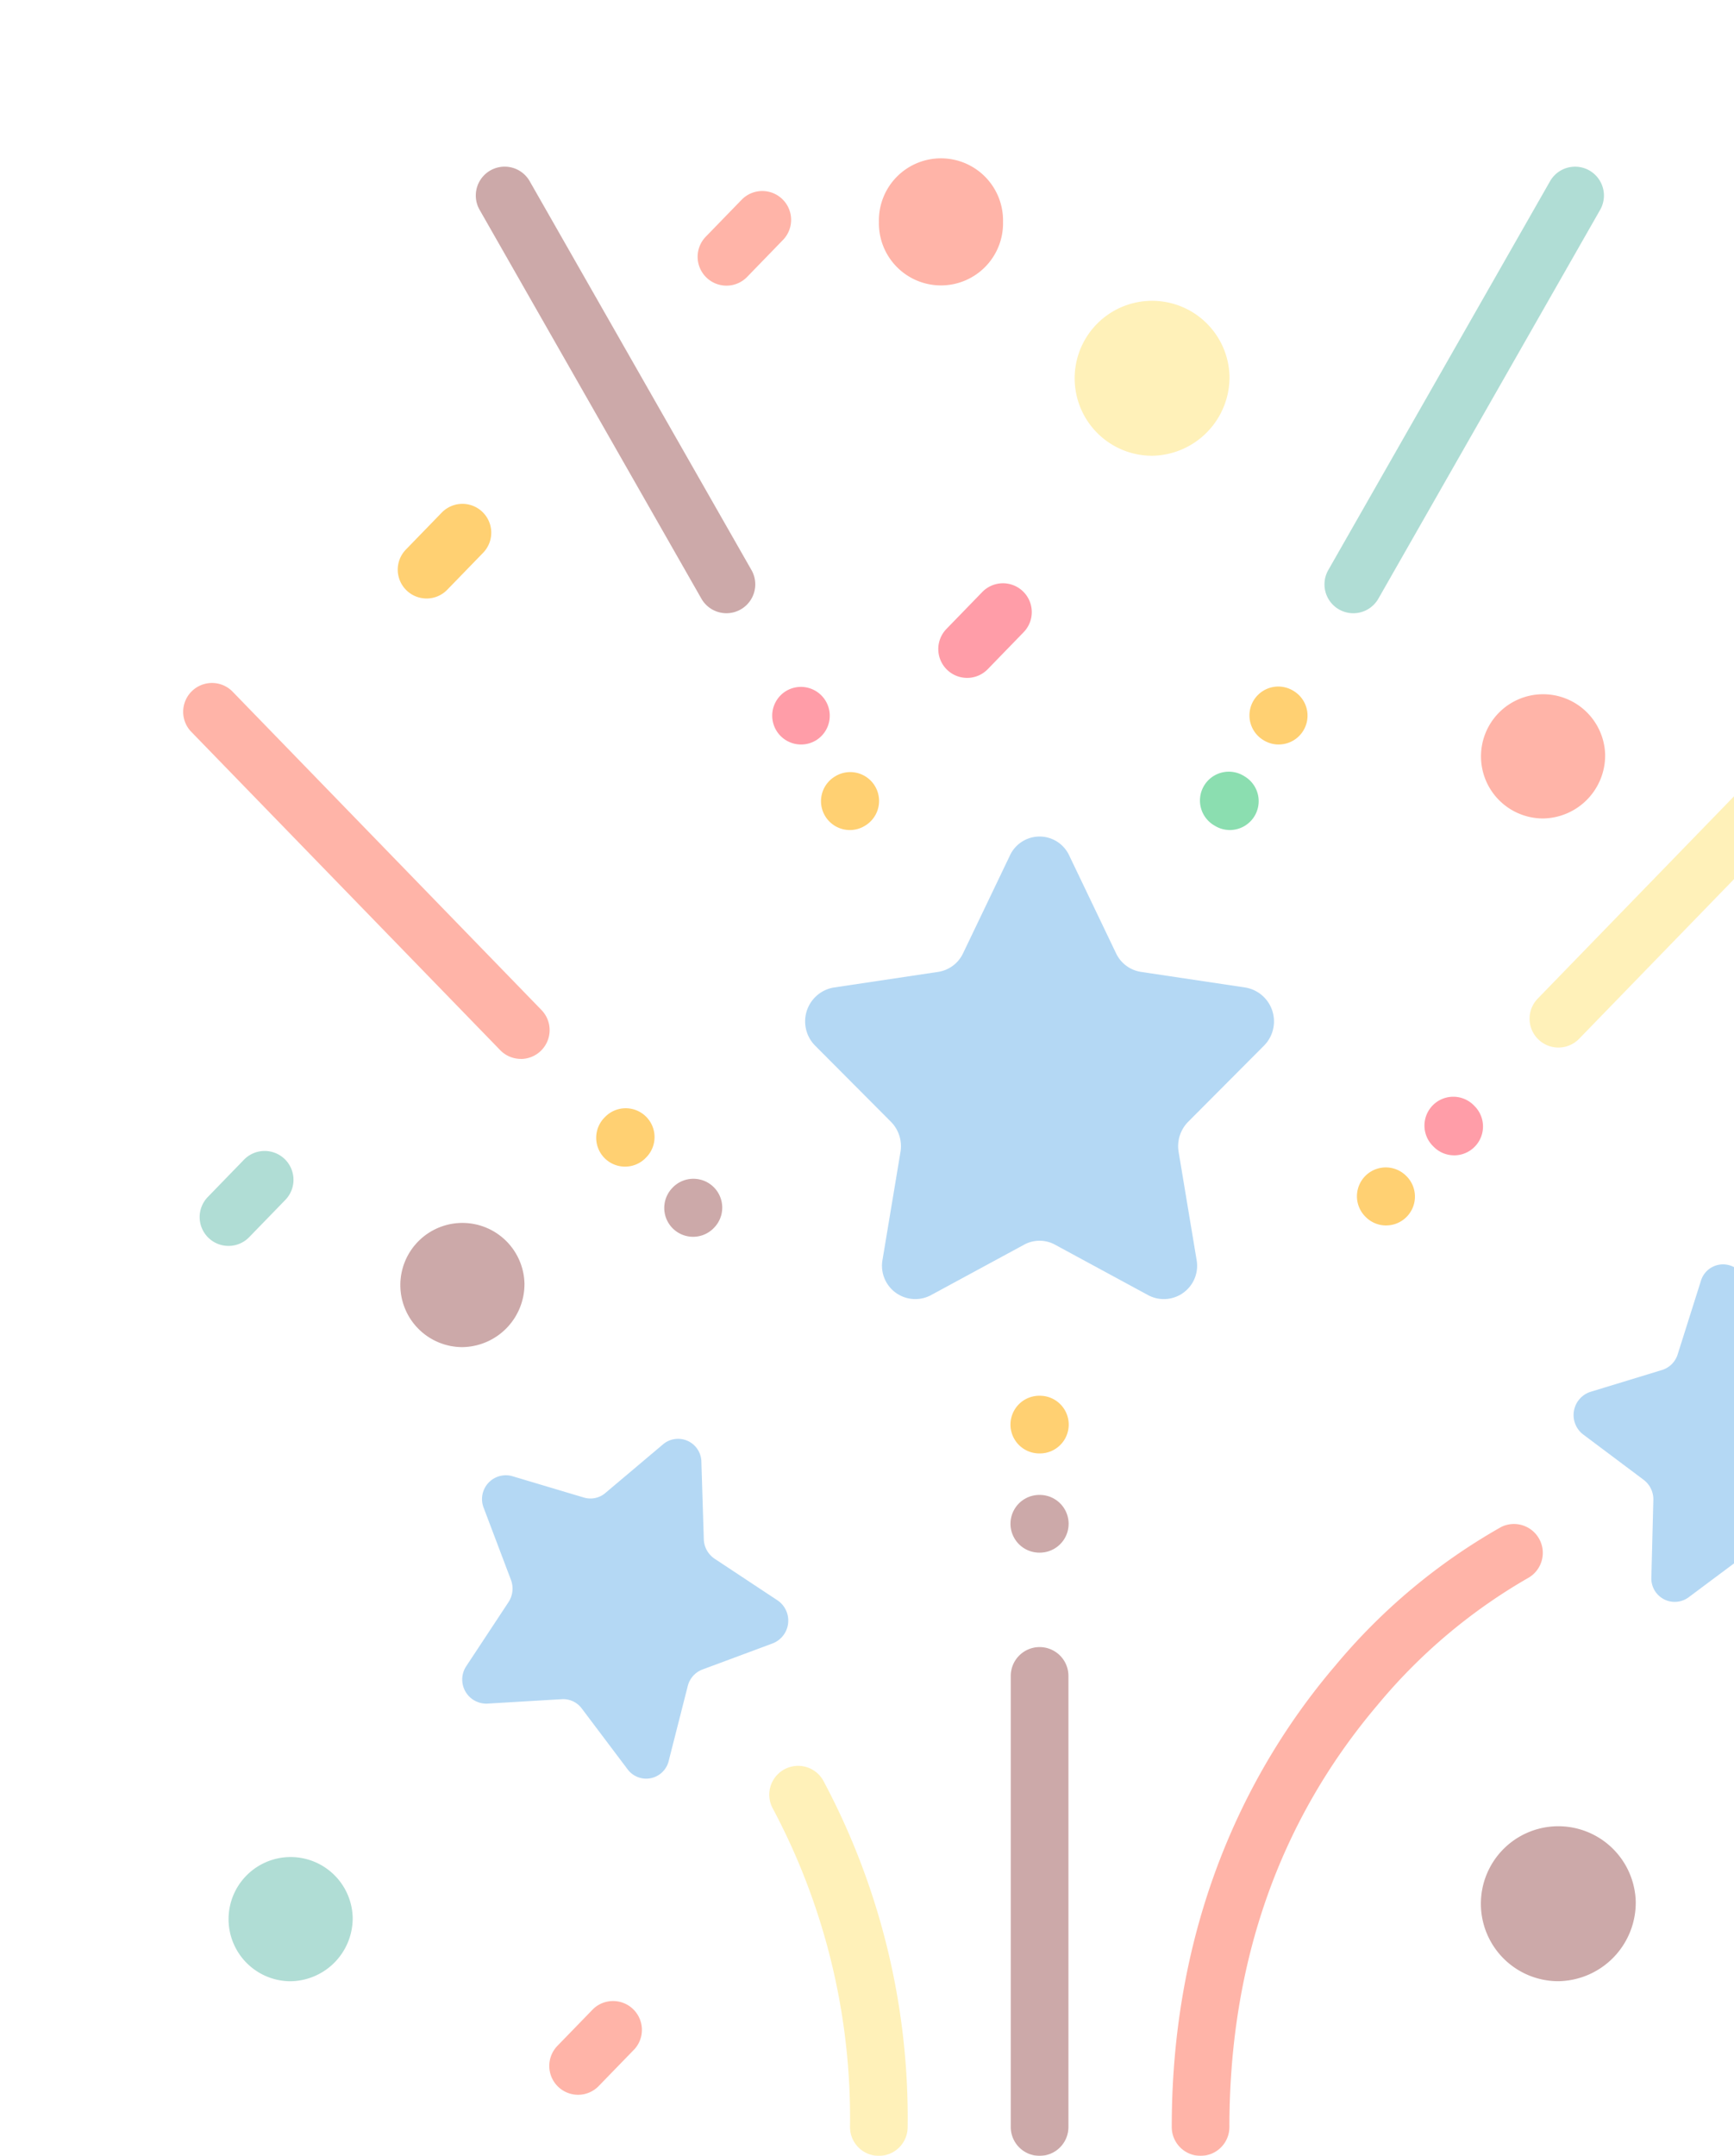 <svg xmlns="http://www.w3.org/2000/svg" xmlns:xlink="http://www.w3.org/1999/xlink" width="103" height="128" viewBox="0 0 103 128"><defs><style>.a{fill:none;}.b{clip-path:url(#a);}.c{opacity:0.551;}.d{fill:#ff7861;}.e{fill:#ff4e61;}.f{fill:#A36363;}.g{fill:#ffe581;}.h{fill:#fa0;}.i{fill:#70c1b3;}.j{fill:#77b9eb;}.k{fill:#2dc471;}</style><clipPath id="a"><rect class="a" width="103" height="128" transform="translate(273 684)"/></clipPath></defs><g class="b" transform="translate(-273 -684)"><g class="c" transform="translate(283.34 693.373)"><path class="d" d="M96.243,477.715a1.713,1.713,0,0,1-1.228-2.906l2.129-2.193A1.713,1.713,0,0,1,99.6,475l-2.13,2.193A1.705,1.705,0,0,1,96.243,477.715Zm0,0" transform="translate(-72.244 -362.714)"/><path class="e" d="M195.972,114.629a1.713,1.713,0,0,1-1.228-2.905l2.13-2.194a1.712,1.712,0,1,1,2.457,2.386l-2.13,2.194A1.708,1.708,0,0,1,195.972,114.629Zm0,0" transform="translate(-148.867 -83.753)"/><path class="f" d="M408.125,81.76a1.712,1.712,0,0,1-1.229-2.905l2.13-2.194a1.713,1.713,0,0,1,2.458,2.386l-2.13,2.194A1.708,1.708,0,0,1,408.125,81.76Zm0,0" transform="translate(-311.865 -58.501)"/><path class="g" d="M408.125,445.142a1.712,1.712,0,0,1-1.229-2.905l2.13-2.194a1.713,1.713,0,1,1,2.458,2.386l-2.13,2.194A1.708,1.708,0,0,1,408.125,445.142Zm0,0" transform="translate(-311.865 -337.688)"/><path class="h" d="M57.394,94.28a1.712,1.712,0,0,1-1.228-2.905l2.13-2.194a1.712,1.712,0,1,1,2.457,2.386l-2.13,2.194A1.708,1.708,0,0,1,57.394,94.28Zm0,0" transform="translate(-42.396 -68.119)"/><path class="i" d="M6.632,260.191A1.712,1.712,0,0,1,5.4,257.286l2.129-2.194a1.713,1.713,0,1,1,2.458,2.386l-2.13,2.194A1.706,1.706,0,0,1,6.632,260.191Zm0,0" transform="translate(-3.396 -195.59)"/><path class="j" d="M173.156,198.137l-5.56,3.011a1.979,1.979,0,0,1-2.852-2.135l1.062-6.377a2.061,2.061,0,0,0-.565-1.792l-4.5-4.517a2.041,2.041,0,0,1,1.09-3.454l6.215-.93a1.968,1.968,0,0,0,1.48-1.108l2.78-5.8a1.941,1.941,0,0,1,3.525,0l2.779,5.8a1.971,1.971,0,0,0,1.48,1.108l6.216.93a2.041,2.041,0,0,1,1.089,3.454l-4.5,4.517a2.062,2.062,0,0,0-.566,1.792l1.062,6.377a1.978,1.978,0,0,1-2.851,2.135l-5.56-3.011A1.913,1.913,0,0,0,173.156,198.137Zm0,0" transform="translate(-122.658 -133.612)"/><path class="f" d="M214.56,411.829a1.712,1.712,0,0,1-1.712-1.712V383.334a1.712,1.712,0,1,1,3.425,0v26.782A1.712,1.712,0,0,1,214.56,411.829Zm0,0" transform="translate(-163.148 -293.202)"/><path class="f" d="M214.529,346.062H214.5a1.713,1.713,0,1,1,0-3.426h.026a1.713,1.713,0,0,1,0,3.426Zm0,0" transform="translate(-163.103 -263.25)"/><path class="h" d="M214.529,320.64h-.034a1.712,1.712,0,0,1,.007-3.425h.034a1.712,1.712,0,0,1-.007,3.425Zm0,0" transform="translate(-163.103 -243.718)"/><path class="d" d="M20.6,156.739a1.708,1.708,0,0,1-1.229-.52L.984,137.281A1.712,1.712,0,0,1,3.442,134.9l18.383,18.938a1.713,1.713,0,0,1-1.229,2.905Zm0,0" transform="translate(0 -103.242)"/><path class="h" d="M108.274,247.082a1.713,1.713,0,0,1-1.225-2.91l.019-.019a1.713,1.713,0,1,1,2.45,2.394l-.018.019A1.71,1.71,0,0,1,108.274,247.082Zm0,0" transform="translate(-81.487 -187.188)"/><path class="f" d="M125.725,265.058a1.712,1.712,0,0,1-1.228-2.905l.018-.02a1.713,1.713,0,0,1,2.458,2.387l-.019.019A1.708,1.708,0,0,1,125.725,265.058Zm0,0" transform="translate(-94.896 -200.999)"/><path class="g" d="M347.566,153.833a1.712,1.712,0,0,1-1.228-2.905l18.383-18.937a1.713,1.713,0,0,1,2.458,2.386l-18.383,18.937A1.708,1.708,0,0,1,347.566,153.833Zm0,0" transform="translate(-265.337 -101.01)"/><path class="e" d="M320.783,244.18a1.7,1.7,0,0,1-1.221-.512l-.019-.019a1.713,1.713,0,1,1,2.443-2.4l.019.019a1.713,1.713,0,0,1-1.222,2.913Zm0,0" transform="translate(-244.745 -184.958)"/><path class="h" d="M303.333,262.157a1.708,1.708,0,0,1-1.229-.52l-.019-.019a1.713,1.713,0,0,1,2.458-2.387l.019.019a1.713,1.713,0,0,1-1.229,2.906Zm0,0" transform="translate(-231.338 -198.771)"/><path class="i" d="M294.98,28.771a1.713,1.713,0,0,1-1.485-2.561L306.669,3.121a1.713,1.713,0,0,1,2.975,1.7L296.47,27.908A1.713,1.713,0,0,1,294.98,28.771Zm0,0" transform="translate(-224.936 -1.734)"/><path class="h" d="M275.774,138.925a1.706,1.706,0,0,1-.878-.243l-.023-.014a1.713,1.713,0,0,1,1.759-2.94l.023.014a1.712,1.712,0,0,1-.881,3.182Zm0,0" transform="translate(-210.162 -104.095)"/><path class="k" d="M263.266,160.842a1.7,1.7,0,0,1-.882-.246l-.023-.014a1.713,1.713,0,1,1,1.768-2.933l.023.014a1.713,1.713,0,0,1-.886,3.179Zm0,0" transform="translate(-200.553 -120.934)"/><path class="f" d="M90.589,28.77a1.712,1.712,0,0,1-1.49-.864L75.924,4.818A1.713,1.713,0,0,1,78.9,3.12L92.074,26.208a1.713,1.713,0,0,1-1.485,2.562Zm0,0" transform="translate(-57.776 -1.734)"/><path class="e" d="M153.408,138.925a1.712,1.712,0,0,1-.884-3.18l.024-.014a1.713,1.713,0,0,1,1.764,2.936l-.023.014A1.706,1.706,0,0,1,153.408,138.925Zm0,0" transform="translate(-116.163 -104.095)"/><path class="h" d="M165.916,160.842a1.713,1.713,0,0,1-.89-3.178l.023-.014a1.713,1.713,0,1,1,1.776,2.93l-.023.014A1.7,1.7,0,0,1,165.916,160.842Zm0,0" transform="translate(-125.773 -120.933)"/><path class="j" d="M367.576,300.65l-3.6,2.688a1.389,1.389,0,0,1-2.207-1.2l.117-4.576a1.45,1.45,0,0,0-.572-1.2l-3.593-2.693a1.45,1.45,0,0,1,.423-2.532l4.261-1.3a1.412,1.412,0,0,0,.927-.93l1.376-4.352a1.374,1.374,0,0,1,2.468-.368l2.517,3.773a1.38,1.38,0,0,0,1.145.621l4.444,0a1.436,1.436,0,0,1,1.1,2.305l-2.705,3.631a1.468,1.468,0,0,0-.22,1.314l1.371,4.355a1.411,1.411,0,0,1-1.787,1.792l-4.189-1.529A1.357,1.357,0,0,0,367.576,300.65Zm0,0" transform="translate(-274.017 -217.87)"/><path class="d" d="M255.83,387.561a1.712,1.712,0,0,1-1.712-1.712c0-13.26,5.29-22.224,9.728-27.41a35.624,35.624,0,0,1,9.844-8.218,1.713,1.713,0,0,1,1.55,3.055,32.934,32.934,0,0,0-8.889,7.506c-5.845,6.886-8.808,15.32-8.808,25.068A1.712,1.712,0,0,1,255.83,387.561Zm0,0" transform="translate(-194.856 -268.934)"/><path class="j" d="M79.352,344.243l2.726,3.616a1.376,1.376,0,0,0,2.444-.516l1.127-4.428a1.418,1.418,0,0,1,.873-.984l4.18-1.554a1.451,1.451,0,0,0,.28-2.552l-3.74-2.473a1.447,1.447,0,0,1-.639-1.159l-.143-4.576a1.385,1.385,0,0,0-2.27-1.063l-3.438,2.9a1.36,1.36,0,0,1-1.268.268l-4.268-1.274a1.415,1.415,0,0,0-1.682,1.9l1.615,4.266A1.469,1.469,0,0,1,75,337.934l-2.5,3.788a1.432,1.432,0,0,0,1.231,2.235l4.436-.264A1.375,1.375,0,0,1,79.352,344.243Zm0,0" transform="translate(-55.137 -252.18)"/><path class="g" d="M157.4,435.128a1.712,1.712,0,0,1-1.712-1.712,39.1,39.1,0,0,0-4.6-18.937,1.713,1.713,0,0,1,3.008-1.639,42.505,42.505,0,0,1,5.016,20.576A1.712,1.712,0,0,1,157.4,435.128Zm0,0" transform="translate(-115.537 -316.5)"/><path class="g" d="M238.446,40.2a4.6,4.6,0,1,0-4.6,4.735A4.667,4.667,0,0,0,238.446,40.2Zm0,0" transform="translate(-175.753 -27.248)"/><path class="f" d="M342.6,431.113a4.6,4.6,0,1,0-4.595,4.734A4.666,4.666,0,0,0,342.6,431.113Zm0,0" transform="translate(-255.777 -327.59)"/><path class="i" d="M19.684,438.265a3.687,3.687,0,1,0-3.686,3.8A3.742,3.742,0,0,0,19.684,438.265Zm0,0" transform="translate(-9.075 -333.805)"/><path class="f" d="M63.727,275.762a3.687,3.687,0,1,0-3.686,3.8A3.742,3.742,0,0,0,63.727,275.762Zm0,0" transform="translate(-42.914 -208.952)"/><g transform="translate(31.099)"><path class="d" d="M186.4,3.8a3.687,3.687,0,1,0-7.372,0,3.687,3.687,0,1,0,7.372,0Zm0,0" transform="translate(-168.259)"/><path class="d" d="M340.779,140.29a3.688,3.688,0,1,0-3.686,3.8A3.744,3.744,0,0,0,340.779,140.29Zm0,0" transform="translate(-286.872 -104.868)"/><path class="d" d="M134.277,14.113a1.713,1.713,0,0,1-1.229-2.905l2.13-2.194a1.712,1.712,0,1,1,2.457,2.386l-2.129,2.194A1.709,1.709,0,0,1,134.277,14.113Zm0,0" transform="translate(-132.565 -6.526)"/></g></g></g></svg>
